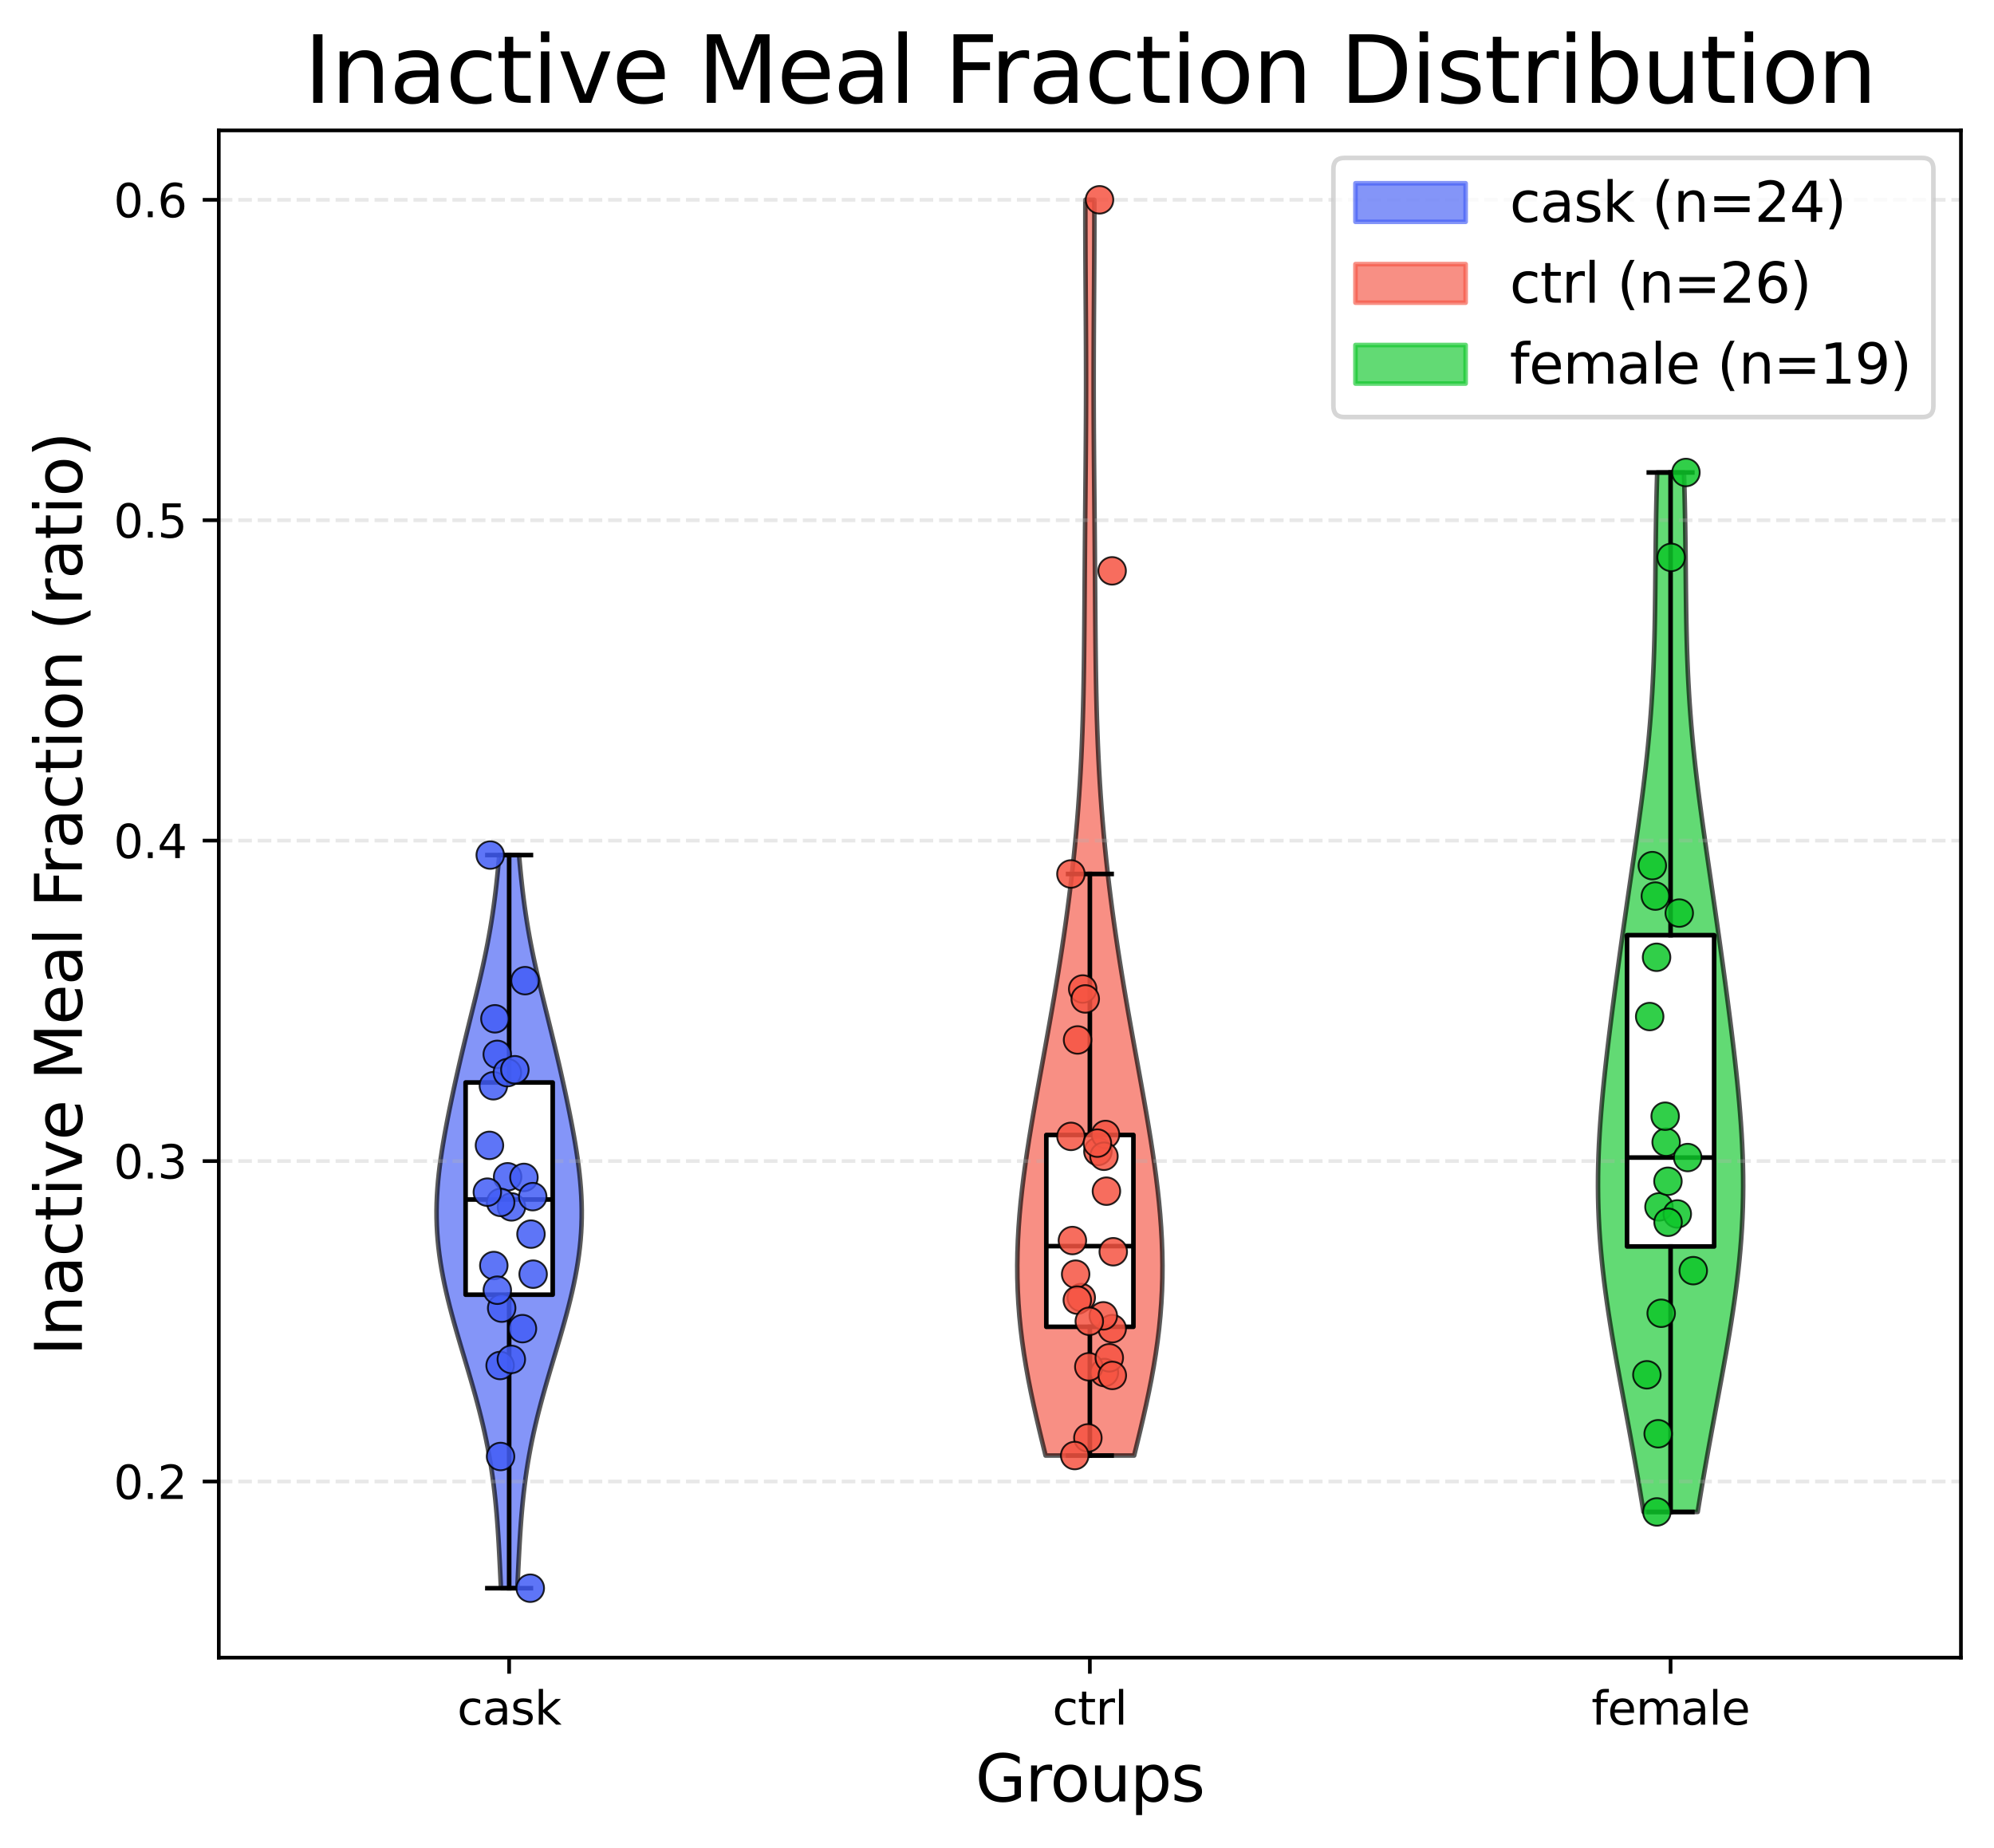 <?xml version="1.0" encoding="utf-8" standalone="no"?>
<!DOCTYPE svg PUBLIC "-//W3C//DTD SVG 1.1//EN"
  "http://www.w3.org/Graphics/SVG/1.1/DTD/svg11.dtd">
<svg xmlns:xlink="http://www.w3.org/1999/xlink" width="434.293pt" height="402.464pt" viewBox="0 0 434.293 402.464" xmlns="http://www.w3.org/2000/svg" version="1.1">
 <defs>
  <style type="text/css">*{stroke-linejoin: round; stroke-linecap: butt}</style>
 </defs>
 <g id="figure_1">
  <g id="patch_1">
   <path d="M 0 402.464 
L 434.293 402.464 
L 434.293 0 
L 0 0 
z
" style="fill: #ffffff"/>
  </g>
  <g id="axes_1">
   <g id="patch_2">
    <path d="M 47.653 361.037 
L 427.092 361.037 
L 427.092 28.397 
L 47.653 28.397 
z
" style="fill: #ffffff"/>
   </g>
   <g id="PolyCollection_1">
    <defs>
     <path id="mebbb07a57e" d="M 112.677 -56.547 
L 109.108 -56.547 
L 109.032 -58.16 
L 108.955 -59.773 
L 108.877 -61.386 
L 108.797 -62.999 
L 108.712 -64.612 
L 108.623 -66.225 
L 108.526 -67.838 
L 108.42 -69.451 
L 108.304 -71.064 
L 108.175 -72.677 
L 108.032 -74.29 
L 107.874 -75.903 
L 107.698 -77.516 
L 107.504 -79.128 
L 107.29 -80.741 
L 107.055 -82.354 
L 106.798 -83.967 
L 106.519 -85.58 
L 106.218 -87.193 
L 105.895 -88.806 
L 105.55 -90.419 
L 105.183 -92.032 
L 104.797 -93.645 
L 104.391 -95.258 
L 103.968 -96.871 
L 103.53 -98.484 
L 103.078 -100.096 
L 102.615 -101.709 
L 102.143 -103.322 
L 101.666 -104.935 
L 101.184 -106.548 
L 100.703 -108.161 
L 100.223 -109.774 
L 99.75 -111.387 
L 99.284 -113 
L 98.83 -114.613 
L 98.389 -116.226 
L 97.966 -117.839 
L 97.562 -119.452 
L 97.181 -121.064 
L 96.825 -122.677 
L 96.497 -124.29 
L 96.198 -125.903 
L 95.931 -127.516 
L 95.699 -129.129 
L 95.501 -130.742 
L 95.341 -132.355 
L 95.219 -133.968 
L 95.135 -135.581 
L 95.09 -137.194 
L 95.082 -138.807 
L 95.113 -140.42 
L 95.18 -142.032 
L 95.281 -143.645 
L 95.415 -145.258 
L 95.58 -146.871 
L 95.772 -148.484 
L 95.99 -150.097 
L 96.231 -151.71 
L 96.491 -153.323 
L 96.769 -154.936 
L 97.061 -156.549 
L 97.367 -158.162 
L 97.684 -159.775 
L 98.011 -161.388 
L 98.346 -163 
L 98.689 -164.613 
L 99.04 -166.226 
L 99.397 -167.839 
L 99.761 -169.452 
L 100.131 -171.065 
L 100.508 -172.678 
L 100.89 -174.291 
L 101.278 -175.904 
L 101.67 -177.517 
L 102.066 -179.13 
L 102.464 -180.743 
L 102.863 -182.356 
L 103.261 -183.969 
L 103.656 -185.581 
L 104.046 -187.194 
L 104.429 -188.807 
L 104.803 -190.42 
L 105.166 -192.033 
L 105.516 -193.646 
L 105.851 -195.259 
L 106.171 -196.872 
L 106.473 -198.485 
L 106.758 -200.098 
L 107.026 -201.711 
L 107.275 -203.324 
L 107.508 -204.937 
L 107.724 -206.549 
L 107.925 -208.162 
L 108.111 -209.775 
L 108.284 -211.388 
L 108.446 -213.001 
L 108.597 -214.614 
L 108.74 -216.227 
L 113.045 -216.227 
L 113.045 -216.227 
L 113.188 -214.614 
L 113.339 -213.001 
L 113.501 -211.388 
L 113.674 -209.775 
L 113.86 -208.162 
L 114.061 -206.549 
L 114.277 -204.937 
L 114.51 -203.324 
L 114.759 -201.711 
L 115.027 -200.098 
L 115.312 -198.485 
L 115.614 -196.872 
L 115.934 -195.259 
L 116.269 -193.646 
L 116.619 -192.033 
L 116.982 -190.42 
L 117.356 -188.807 
L 117.739 -187.194 
L 118.129 -185.581 
L 118.524 -183.969 
L 118.922 -182.356 
L 119.321 -180.743 
L 119.719 -179.13 
L 120.115 -177.517 
L 120.507 -175.904 
L 120.895 -174.291 
L 121.277 -172.678 
L 121.654 -171.065 
L 122.024 -169.452 
L 122.388 -167.839 
L 122.745 -166.226 
L 123.096 -164.613 
L 123.439 -163 
L 123.774 -161.388 
L 124.101 -159.775 
L 124.418 -158.162 
L 124.724 -156.549 
L 125.016 -154.936 
L 125.294 -153.323 
L 125.554 -151.71 
L 125.795 -150.097 
L 126.013 -148.484 
L 126.205 -146.871 
L 126.37 -145.258 
L 126.504 -143.645 
L 126.605 -142.032 
L 126.672 -140.42 
L 126.703 -138.807 
L 126.695 -137.194 
L 126.65 -135.581 
L 126.566 -133.968 
L 126.444 -132.355 
L 126.284 -130.742 
L 126.086 -129.129 
L 125.854 -127.516 
L 125.587 -125.903 
L 125.288 -124.29 
L 124.96 -122.677 
L 124.604 -121.064 
L 124.223 -119.452 
L 123.819 -117.839 
L 123.396 -116.226 
L 122.955 -114.613 
L 122.501 -113 
L 122.035 -111.387 
L 121.562 -109.774 
L 121.082 -108.161 
L 120.601 -106.548 
L 120.119 -104.935 
L 119.642 -103.322 
L 119.17 -101.709 
L 118.707 -100.096 
L 118.255 -98.484 
L 117.817 -96.871 
L 117.394 -95.258 
L 116.988 -93.645 
L 116.602 -92.032 
L 116.235 -90.419 
L 115.89 -88.806 
L 115.567 -87.193 
L 115.266 -85.58 
L 114.987 -83.967 
L 114.73 -82.354 
L 114.495 -80.741 
L 114.281 -79.128 
L 114.087 -77.516 
L 113.911 -75.903 
L 113.753 -74.29 
L 113.61 -72.677 
L 113.481 -71.064 
L 113.365 -69.451 
L 113.259 -67.838 
L 113.162 -66.225 
L 113.073 -64.612 
L 112.988 -62.999 
L 112.908 -61.386 
L 112.83 -59.773 
L 112.753 -58.16 
L 112.677 -56.547 
z
" style="stroke: #000000; stroke-opacity: 0.65"/>
    </defs>
    <g clip-path="url(#p6be0082d20)">
     <use xlink:href="#mebbb07a57e" x="0" y="402.464" style="fill: #425df5; fill-opacity: 0.65; stroke: #000000; stroke-opacity: 0.65"/>
    </g>
   </g>
   <g id="PolyCollection_2">
    <defs>
     <path id="m1673359555" d="M 247.018 -85.441 
L 227.727 -85.441 
L 227.048 -88.203 
L 226.382 -90.966 
L 225.735 -93.729 
L 225.114 -96.491 
L 224.527 -99.254 
L 223.98 -102.017 
L 223.479 -104.779 
L 223.028 -107.542 
L 222.633 -110.305 
L 222.297 -113.068 
L 222.023 -115.83 
L 221.812 -118.593 
L 221.665 -121.356 
L 221.582 -124.118 
L 221.562 -126.881 
L 221.604 -129.644 
L 221.704 -132.406 
L 221.859 -135.169 
L 222.066 -137.932 
L 222.321 -140.694 
L 222.621 -143.457 
L 222.959 -146.22 
L 223.332 -148.983 
L 223.736 -151.745 
L 224.165 -154.508 
L 224.616 -157.271 
L 225.084 -160.033 
L 225.566 -162.796 
L 226.058 -165.559 
L 226.556 -168.321 
L 227.057 -171.084 
L 227.558 -173.847 
L 228.057 -176.61 
L 228.551 -179.372 
L 229.039 -182.135 
L 229.517 -184.898 
L 229.985 -187.66 
L 230.44 -190.423 
L 230.882 -193.186 
L 231.309 -195.948 
L 231.721 -198.711 
L 232.116 -201.474 
L 232.494 -204.237 
L 232.853 -206.999 
L 233.193 -209.762 
L 233.514 -212.525 
L 233.816 -215.287 
L 234.097 -218.05 
L 234.358 -220.813 
L 234.598 -223.575 
L 234.819 -226.338 
L 235.019 -229.101 
L 235.199 -231.863 
L 235.36 -234.626 
L 235.503 -237.389 
L 235.628 -240.152 
L 235.736 -242.914 
L 235.829 -245.677 
L 235.907 -248.44 
L 235.973 -251.202 
L 236.027 -253.965 
L 236.072 -256.728 
L 236.109 -259.49 
L 236.139 -262.253 
L 236.165 -265.016 
L 236.187 -267.779 
L 236.207 -270.541 
L 236.226 -273.304 
L 236.245 -276.067 
L 236.265 -278.829 
L 236.286 -281.592 
L 236.308 -284.355 
L 236.331 -287.117 
L 236.356 -289.88 
L 236.382 -292.643 
L 236.408 -295.405 
L 236.433 -298.168 
L 236.458 -300.931 
L 236.481 -303.694 
L 236.501 -306.456 
L 236.518 -309.219 
L 236.532 -311.982 
L 236.541 -314.744 
L 236.546 -317.507 
L 236.546 -320.27 
L 236.542 -323.032 
L 236.534 -325.795 
L 236.523 -328.558 
L 236.508 -331.321 
L 236.491 -334.083 
L 236.472 -336.846 
L 236.454 -339.609 
L 236.436 -342.371 
L 236.419 -345.134 
L 236.406 -347.897 
L 236.396 -350.659 
L 236.39 -353.422 
L 236.389 -356.185 
L 236.394 -358.947 
L 238.351 -358.947 
L 238.351 -358.947 
L 238.356 -356.185 
L 238.355 -353.422 
L 238.349 -350.659 
L 238.339 -347.897 
L 238.326 -345.134 
L 238.309 -342.371 
L 238.291 -339.609 
L 238.273 -336.846 
L 238.254 -334.083 
L 238.237 -331.321 
L 238.222 -328.558 
L 238.211 -325.795 
L 238.203 -323.032 
L 238.199 -320.27 
L 238.199 -317.507 
L 238.204 -314.744 
L 238.213 -311.982 
L 238.227 -309.219 
L 238.244 -306.456 
L 238.264 -303.694 
L 238.287 -300.931 
L 238.312 -298.168 
L 238.337 -295.405 
L 238.363 -292.643 
L 238.389 -289.88 
L 238.414 -287.117 
L 238.437 -284.355 
L 238.459 -281.592 
L 238.48 -278.829 
L 238.5 -276.067 
L 238.519 -273.304 
L 238.538 -270.541 
L 238.558 -267.779 
L 238.58 -265.016 
L 238.606 -262.253 
L 238.636 -259.49 
L 238.673 -256.728 
L 238.718 -253.965 
L 238.772 -251.202 
L 238.838 -248.44 
L 238.916 -245.677 
L 239.009 -242.914 
L 239.117 -240.152 
L 239.242 -237.389 
L 239.385 -234.626 
L 239.546 -231.863 
L 239.726 -229.101 
L 239.926 -226.338 
L 240.147 -223.575 
L 240.387 -220.813 
L 240.648 -218.05 
L 240.929 -215.287 
L 241.231 -212.525 
L 241.552 -209.762 
L 241.892 -206.999 
L 242.251 -204.237 
L 242.629 -201.474 
L 243.024 -198.711 
L 243.436 -195.948 
L 243.863 -193.186 
L 244.305 -190.423 
L 244.76 -187.66 
L 245.228 -184.898 
L 245.706 -182.135 
L 246.194 -179.372 
L 246.688 -176.61 
L 247.187 -173.847 
L 247.688 -171.084 
L 248.189 -168.321 
L 248.687 -165.559 
L 249.179 -162.796 
L 249.661 -160.033 
L 250.129 -157.271 
L 250.58 -154.508 
L 251.009 -151.745 
L 251.413 -148.983 
L 251.786 -146.22 
L 252.124 -143.457 
L 252.424 -140.694 
L 252.679 -137.932 
L 252.886 -135.169 
L 253.041 -132.406 
L 253.141 -129.644 
L 253.183 -126.881 
L 253.163 -124.118 
L 253.08 -121.356 
L 252.933 -118.593 
L 252.722 -115.83 
L 252.448 -113.068 
L 252.112 -110.305 
L 251.717 -107.542 
L 251.266 -104.779 
L 250.765 -102.017 
L 250.218 -99.254 
L 249.631 -96.491 
L 249.01 -93.729 
L 248.363 -90.966 
L 247.697 -88.203 
L 247.018 -85.441 
z
" style="stroke: #000000; stroke-opacity: 0.65"/>
    </defs>
    <g clip-path="url(#p6be0082d20)">
     <use xlink:href="#m1673359555" x="0" y="402.464" style="fill: #f55442; fill-opacity: 0.65; stroke: #000000; stroke-opacity: 0.65"/>
    </g>
   </g>
   <g id="PolyCollection_3">
    <defs>
     <path id="md4aa4b1b64" d="M 369.756 -73.158 
L 357.949 -73.158 
L 357.579 -75.444 
L 357.199 -77.731 
L 356.811 -80.018 
L 356.414 -82.305 
L 356.01 -84.592 
L 355.6 -86.879 
L 355.184 -89.166 
L 354.764 -91.452 
L 354.341 -93.739 
L 353.917 -96.026 
L 353.492 -98.313 
L 353.069 -100.6 
L 352.649 -102.887 
L 352.234 -105.173 
L 351.827 -107.46 
L 351.429 -109.747 
L 351.043 -112.034 
L 350.671 -114.321 
L 350.316 -116.608 
L 349.979 -118.895 
L 349.663 -121.181 
L 349.371 -123.468 
L 349.104 -125.755 
L 348.863 -128.042 
L 348.652 -130.329 
L 348.471 -132.616 
L 348.321 -134.903 
L 348.203 -137.189 
L 348.117 -139.476 
L 348.064 -141.763 
L 348.043 -144.05 
L 348.053 -146.337 
L 348.094 -148.624 
L 348.165 -150.911 
L 348.263 -153.197 
L 348.388 -155.484 
L 348.537 -157.771 
L 348.709 -160.058 
L 348.9 -162.345 
L 349.11 -164.632 
L 349.337 -166.919 
L 349.577 -169.205 
L 349.83 -171.492 
L 350.094 -173.779 
L 350.366 -176.066 
L 350.647 -178.353 
L 350.934 -180.64 
L 351.227 -182.927 
L 351.526 -185.213 
L 351.828 -187.5 
L 352.135 -189.787 
L 352.446 -192.074 
L 352.761 -194.361 
L 353.079 -196.648 
L 353.4 -198.935 
L 353.725 -201.221 
L 354.053 -203.508 
L 354.382 -205.795 
L 354.714 -208.082 
L 355.047 -210.369 
L 355.381 -212.656 
L 355.714 -214.943 
L 356.045 -217.229 
L 356.373 -219.516 
L 356.697 -221.803 
L 357.015 -224.09 
L 357.325 -226.377 
L 357.627 -228.664 
L 357.917 -230.951 
L 358.195 -233.237 
L 358.46 -235.524 
L 358.71 -237.811 
L 358.944 -240.098 
L 359.16 -242.385 
L 359.36 -244.672 
L 359.541 -246.959 
L 359.704 -249.245 
L 359.849 -251.532 
L 359.977 -253.819 
L 360.088 -256.106 
L 360.182 -258.393 
L 360.263 -260.68 
L 360.329 -262.967 
L 360.384 -265.253 
L 360.429 -267.54 
L 360.465 -269.827 
L 360.495 -272.114 
L 360.521 -274.401 
L 360.543 -276.688 
L 360.565 -278.975 
L 360.587 -281.261 
L 360.611 -283.548 
L 360.639 -285.835 
L 360.672 -288.122 
L 360.711 -290.409 
L 360.756 -292.696 
L 360.809 -294.983 
L 360.87 -297.269 
L 360.938 -299.556 
L 366.767 -299.556 
L 366.767 -299.556 
L 366.835 -297.269 
L 366.896 -294.983 
L 366.949 -292.696 
L 366.994 -290.409 
L 367.033 -288.122 
L 367.066 -285.835 
L 367.094 -283.548 
L 367.118 -281.261 
L 367.14 -278.975 
L 367.162 -276.688 
L 367.184 -274.401 
L 367.21 -272.114 
L 367.24 -269.827 
L 367.276 -267.54 
L 367.321 -265.253 
L 367.376 -262.967 
L 367.442 -260.68 
L 367.523 -258.393 
L 367.617 -256.106 
L 367.728 -253.819 
L 367.856 -251.532 
L 368.001 -249.245 
L 368.164 -246.959 
L 368.345 -244.672 
L 368.545 -242.385 
L 368.761 -240.098 
L 368.995 -237.811 
L 369.245 -235.524 
L 369.51 -233.237 
L 369.788 -230.951 
L 370.078 -228.664 
L 370.38 -226.377 
L 370.69 -224.09 
L 371.008 -221.803 
L 371.332 -219.516 
L 371.66 -217.229 
L 371.991 -214.943 
L 372.324 -212.656 
L 372.658 -210.369 
L 372.991 -208.082 
L 373.323 -205.795 
L 373.652 -203.508 
L 373.98 -201.221 
L 374.305 -198.935 
L 374.626 -196.648 
L 374.944 -194.361 
L 375.259 -192.074 
L 375.57 -189.787 
L 375.877 -187.5 
L 376.179 -185.213 
L 376.478 -182.927 
L 376.771 -180.64 
L 377.058 -178.353 
L 377.339 -176.066 
L 377.611 -173.779 
L 377.875 -171.492 
L 378.128 -169.205 
L 378.368 -166.919 
L 378.595 -164.632 
L 378.805 -162.345 
L 378.996 -160.058 
L 379.168 -157.771 
L 379.317 -155.484 
L 379.442 -153.197 
L 379.54 -150.911 
L 379.611 -148.624 
L 379.652 -146.337 
L 379.663 -144.05 
L 379.641 -141.763 
L 379.588 -139.476 
L 379.502 -137.189 
L 379.384 -134.903 
L 379.234 -132.616 
L 379.053 -130.329 
L 378.842 -128.042 
L 378.601 -125.755 
L 378.334 -123.468 
L 378.042 -121.181 
L 377.726 -118.895 
L 377.389 -116.608 
L 377.034 -114.321 
L 376.662 -112.034 
L 376.276 -109.747 
L 375.878 -107.46 
L 375.471 -105.173 
L 375.056 -102.887 
L 374.636 -100.6 
L 374.213 -98.313 
L 373.788 -96.026 
L 373.364 -93.739 
L 372.941 -91.452 
L 372.521 -89.166 
L 372.105 -86.879 
L 371.695 -84.592 
L 371.291 -82.305 
L 370.894 -80.018 
L 370.506 -77.731 
L 370.126 -75.444 
L 369.756 -73.158 
z
" style="stroke: #000000; stroke-opacity: 0.65"/>
    </defs>
    <g clip-path="url(#p6be0082d20)">
     <use xlink:href="#md4aa4b1b64" x="0" y="402.464" style="fill: #0ec72a; fill-opacity: 0.65; stroke: #000000; stroke-opacity: 0.65"/>
    </g>
   </g>
   <g id="matplotlib.axis_1">
    <g id="xtick_1">
     <g id="line2d_1">
      <defs>
       <path id="m7489dbd6a9" d="M 0 0 
L 0 3.5 
" style="stroke: #000000; stroke-width: 0.8"/>
      </defs>
      <g>
       <use xlink:href="#m7489dbd6a9" x="110.892" y="361.037" style="stroke: #000000; stroke-width: 0.8"/>
      </g>
     </g>
     <g id="text_1">
      <!-- cask -->
      <g transform="translate(99.579 375.635) scale(0.1 -0.1)">
       <defs>
        <path id="DejaVuSans-63" d="M 3122 3366 
L 3122 2828 
Q 2878 2963 2633 3030 
Q 2388 3097 2138 3097 
Q 1578 3097 1268 2742 
Q 959 2388 959 1747 
Q 959 1106 1268 751 
Q 1578 397 2138 397 
Q 2388 397 2633 464 
Q 2878 531 3122 666 
L 3122 134 
Q 2881 22 2623 -34 
Q 2366 -91 2075 -91 
Q 1284 -91 818 406 
Q 353 903 353 1747 
Q 353 2603 823 3093 
Q 1294 3584 2113 3584 
Q 2378 3584 2631 3529 
Q 2884 3475 3122 3366 
z
" transform="scale(0.016)"/>
        <path id="DejaVuSans-61" d="M 2194 1759 
Q 1497 1759 1228 1600 
Q 959 1441 959 1056 
Q 959 750 1161 570 
Q 1363 391 1709 391 
Q 2188 391 2477 730 
Q 2766 1069 2766 1631 
L 2766 1759 
L 2194 1759 
z
M 3341 1997 
L 3341 0 
L 2766 0 
L 2766 531 
Q 2569 213 2275 61 
Q 1981 -91 1556 -91 
Q 1019 -91 701 211 
Q 384 513 384 1019 
Q 384 1609 779 1909 
Q 1175 2209 1959 2209 
L 2766 2209 
L 2766 2266 
Q 2766 2663 2505 2880 
Q 2244 3097 1772 3097 
Q 1472 3097 1187 3025 
Q 903 2953 641 2809 
L 641 3341 
Q 956 3463 1253 3523 
Q 1550 3584 1831 3584 
Q 2591 3584 2966 3190 
Q 3341 2797 3341 1997 
z
" transform="scale(0.016)"/>
        <path id="DejaVuSans-73" d="M 2834 3397 
L 2834 2853 
Q 2591 2978 2328 3040 
Q 2066 3103 1784 3103 
Q 1356 3103 1142 2972 
Q 928 2841 928 2578 
Q 928 2378 1081 2264 
Q 1234 2150 1697 2047 
L 1894 2003 
Q 2506 1872 2764 1633 
Q 3022 1394 3022 966 
Q 3022 478 2636 193 
Q 2250 -91 1575 -91 
Q 1294 -91 989 -36 
Q 684 19 347 128 
L 347 722 
Q 666 556 975 473 
Q 1284 391 1588 391 
Q 1994 391 2212 530 
Q 2431 669 2431 922 
Q 2431 1156 2273 1281 
Q 2116 1406 1581 1522 
L 1381 1569 
Q 847 1681 609 1914 
Q 372 2147 372 2553 
Q 372 3047 722 3315 
Q 1072 3584 1716 3584 
Q 2034 3584 2315 3537 
Q 2597 3491 2834 3397 
z
" transform="scale(0.016)"/>
        <path id="DejaVuSans-6b" d="M 581 4863 
L 1159 4863 
L 1159 1991 
L 2875 3500 
L 3609 3500 
L 1753 1863 
L 3688 0 
L 2938 0 
L 1159 1709 
L 1159 0 
L 581 0 
L 581 4863 
z
" transform="scale(0.016)"/>
       </defs>
       <use xlink:href="#DejaVuSans-63"/>
       <use xlink:href="#DejaVuSans-61" x="54.98"/>
       <use xlink:href="#DejaVuSans-73" x="116.26"/>
       <use xlink:href="#DejaVuSans-6b" x="168.359"/>
      </g>
     </g>
    </g>
    <g id="xtick_2">
     <g id="line2d_2">
      <g>
       <use xlink:href="#m7489dbd6a9" x="237.373" y="361.037" style="stroke: #000000; stroke-width: 0.8"/>
      </g>
     </g>
     <g id="text_2">
      <!-- ctrl -->
      <g transform="translate(229.219 375.635) scale(0.1 -0.1)">
       <defs>
        <path id="DejaVuSans-74" d="M 1172 4494 
L 1172 3500 
L 2356 3500 
L 2356 3053 
L 1172 3053 
L 1172 1153 
Q 1172 725 1289 603 
Q 1406 481 1766 481 
L 2356 481 
L 2356 0 
L 1766 0 
Q 1100 0 847 248 
Q 594 497 594 1153 
L 594 3053 
L 172 3053 
L 172 3500 
L 594 3500 
L 594 4494 
L 1172 4494 
z
" transform="scale(0.016)"/>
        <path id="DejaVuSans-72" d="M 2631 2963 
Q 2534 3019 2420 3045 
Q 2306 3072 2169 3072 
Q 1681 3072 1420 2755 
Q 1159 2438 1159 1844 
L 1159 0 
L 581 0 
L 581 3500 
L 1159 3500 
L 1159 2956 
Q 1341 3275 1631 3429 
Q 1922 3584 2338 3584 
Q 2397 3584 2469 3576 
Q 2541 3569 2628 3553 
L 2631 2963 
z
" transform="scale(0.016)"/>
        <path id="DejaVuSans-6c" d="M 603 4863 
L 1178 4863 
L 1178 0 
L 603 0 
L 603 4863 
z
" transform="scale(0.016)"/>
       </defs>
       <use xlink:href="#DejaVuSans-63"/>
       <use xlink:href="#DejaVuSans-74" x="54.98"/>
       <use xlink:href="#DejaVuSans-72" x="94.189"/>
       <use xlink:href="#DejaVuSans-6c" x="135.303"/>
      </g>
     </g>
    </g>
    <g id="xtick_3">
     <g id="line2d_3">
      <g>
       <use xlink:href="#m7489dbd6a9" x="363.853" y="361.037" style="stroke: #000000; stroke-width: 0.8"/>
      </g>
     </g>
     <g id="text_3">
      <!-- female -->
      <g transform="translate(346.616 375.635) scale(0.1 -0.1)">
       <defs>
        <path id="DejaVuSans-66" d="M 2375 4863 
L 2375 4384 
L 1825 4384 
Q 1516 4384 1395 4259 
Q 1275 4134 1275 3809 
L 1275 3500 
L 2222 3500 
L 2222 3053 
L 1275 3053 
L 1275 0 
L 697 0 
L 697 3053 
L 147 3053 
L 147 3500 
L 697 3500 
L 697 3744 
Q 697 4328 969 4595 
Q 1241 4863 1831 4863 
L 2375 4863 
z
" transform="scale(0.016)"/>
        <path id="DejaVuSans-65" d="M 3597 1894 
L 3597 1613 
L 953 1613 
Q 991 1019 1311 708 
Q 1631 397 2203 397 
Q 2534 397 2845 478 
Q 3156 559 3463 722 
L 3463 178 
Q 3153 47 2828 -22 
Q 2503 -91 2169 -91 
Q 1331 -91 842 396 
Q 353 884 353 1716 
Q 353 2575 817 3079 
Q 1281 3584 2069 3584 
Q 2775 3584 3186 3129 
Q 3597 2675 3597 1894 
z
M 3022 2063 
Q 3016 2534 2758 2815 
Q 2500 3097 2075 3097 
Q 1594 3097 1305 2825 
Q 1016 2553 972 2059 
L 3022 2063 
z
" transform="scale(0.016)"/>
        <path id="DejaVuSans-6d" d="M 3328 2828 
Q 3544 3216 3844 3400 
Q 4144 3584 4550 3584 
Q 5097 3584 5394 3201 
Q 5691 2819 5691 2113 
L 5691 0 
L 5113 0 
L 5113 2094 
Q 5113 2597 4934 2840 
Q 4756 3084 4391 3084 
Q 3944 3084 3684 2787 
Q 3425 2491 3425 1978 
L 3425 0 
L 2847 0 
L 2847 2094 
Q 2847 2600 2669 2842 
Q 2491 3084 2119 3084 
Q 1678 3084 1418 2786 
Q 1159 2488 1159 1978 
L 1159 0 
L 581 0 
L 581 3500 
L 1159 3500 
L 1159 2956 
Q 1356 3278 1631 3431 
Q 1906 3584 2284 3584 
Q 2666 3584 2933 3390 
Q 3200 3197 3328 2828 
z
" transform="scale(0.016)"/>
       </defs>
       <use xlink:href="#DejaVuSans-66"/>
       <use xlink:href="#DejaVuSans-65" x="35.205"/>
       <use xlink:href="#DejaVuSans-6d" x="96.729"/>
       <use xlink:href="#DejaVuSans-61" x="194.141"/>
       <use xlink:href="#DejaVuSans-6c" x="255.42"/>
       <use xlink:href="#DejaVuSans-65" x="283.203"/>
      </g>
     </g>
    </g>
    <g id="text_4">
     <!-- Groups -->
     <g transform="translate(212.419 392.353) scale(0.14 -0.14)">
      <defs>
       <path id="DejaVuSans-47" d="M 3809 666 
L 3809 1919 
L 2778 1919 
L 2778 2438 
L 4434 2438 
L 4434 434 
Q 4069 175 3628 42 
Q 3188 -91 2688 -91 
Q 1594 -91 976 548 
Q 359 1188 359 2328 
Q 359 3472 976 4111 
Q 1594 4750 2688 4750 
Q 3144 4750 3555 4637 
Q 3966 4525 4313 4306 
L 4313 3634 
Q 3963 3931 3569 4081 
Q 3175 4231 2741 4231 
Q 1884 4231 1454 3753 
Q 1025 3275 1025 2328 
Q 1025 1384 1454 906 
Q 1884 428 2741 428 
Q 3075 428 3337 486 
Q 3600 544 3809 666 
z
" transform="scale(0.016)"/>
       <path id="DejaVuSans-6f" d="M 1959 3097 
Q 1497 3097 1228 2736 
Q 959 2375 959 1747 
Q 959 1119 1226 758 
Q 1494 397 1959 397 
Q 2419 397 2687 759 
Q 2956 1122 2956 1747 
Q 2956 2369 2687 2733 
Q 2419 3097 1959 3097 
z
M 1959 3584 
Q 2709 3584 3137 3096 
Q 3566 2609 3566 1747 
Q 3566 888 3137 398 
Q 2709 -91 1959 -91 
Q 1206 -91 779 398 
Q 353 888 353 1747 
Q 353 2609 779 3096 
Q 1206 3584 1959 3584 
z
" transform="scale(0.016)"/>
       <path id="DejaVuSans-75" d="M 544 1381 
L 544 3500 
L 1119 3500 
L 1119 1403 
Q 1119 906 1312 657 
Q 1506 409 1894 409 
Q 2359 409 2629 706 
Q 2900 1003 2900 1516 
L 2900 3500 
L 3475 3500 
L 3475 0 
L 2900 0 
L 2900 538 
Q 2691 219 2414 64 
Q 2138 -91 1772 -91 
Q 1169 -91 856 284 
Q 544 659 544 1381 
z
M 1991 3584 
L 1991 3584 
z
" transform="scale(0.016)"/>
       <path id="DejaVuSans-70" d="M 1159 525 
L 1159 -1331 
L 581 -1331 
L 581 3500 
L 1159 3500 
L 1159 2969 
Q 1341 3281 1617 3432 
Q 1894 3584 2278 3584 
Q 2916 3584 3314 3078 
Q 3713 2572 3713 1747 
Q 3713 922 3314 415 
Q 2916 -91 2278 -91 
Q 1894 -91 1617 61 
Q 1341 213 1159 525 
z
M 3116 1747 
Q 3116 2381 2855 2742 
Q 2594 3103 2138 3103 
Q 1681 3103 1420 2742 
Q 1159 2381 1159 1747 
Q 1159 1113 1420 752 
Q 1681 391 2138 391 
Q 2594 391 2855 752 
Q 3116 1113 3116 1747 
z
" transform="scale(0.016)"/>
      </defs>
      <use xlink:href="#DejaVuSans-47"/>
      <use xlink:href="#DejaVuSans-72" x="77.49"/>
      <use xlink:href="#DejaVuSans-6f" x="116.354"/>
      <use xlink:href="#DejaVuSans-75" x="177.535"/>
      <use xlink:href="#DejaVuSans-70" x="240.914"/>
      <use xlink:href="#DejaVuSans-73" x="304.391"/>
     </g>
    </g>
   </g>
   <g id="matplotlib.axis_2">
    <g id="ytick_1">
     <g id="line2d_4">
      <path d="M 47.653 322.677 
L 427.092 322.677 
" clip-path="url(#p6be0082d20)" style="fill: none; stroke-dasharray: 2.96,1.28; stroke-dashoffset: 0; stroke: #b0b0b0; stroke-opacity: 0.3; stroke-width: 0.8"/>
     </g>
     <g id="line2d_5">
      <defs>
       <path id="m4ae5bb95e4" d="M 0 0 
L -3.5 0 
" style="stroke: #000000; stroke-width: 0.8"/>
      </defs>
      <g>
       <use xlink:href="#m4ae5bb95e4" x="47.653" y="322.677" style="stroke: #000000; stroke-width: 0.8"/>
      </g>
     </g>
     <g id="text_5">
      <!-- 0.2 -->
      <g transform="translate(24.749 326.476) scale(0.1 -0.1)">
       <defs>
        <path id="DejaVuSans-30" d="M 2034 4250 
Q 1547 4250 1301 3770 
Q 1056 3291 1056 2328 
Q 1056 1369 1301 889 
Q 1547 409 2034 409 
Q 2525 409 2770 889 
Q 3016 1369 3016 2328 
Q 3016 3291 2770 3770 
Q 2525 4250 2034 4250 
z
M 2034 4750 
Q 2819 4750 3233 4129 
Q 3647 3509 3647 2328 
Q 3647 1150 3233 529 
Q 2819 -91 2034 -91 
Q 1250 -91 836 529 
Q 422 1150 422 2328 
Q 422 3509 836 4129 
Q 1250 4750 2034 4750 
z
" transform="scale(0.016)"/>
        <path id="DejaVuSans-2e" d="M 684 794 
L 1344 794 
L 1344 0 
L 684 0 
L 684 794 
z
" transform="scale(0.016)"/>
        <path id="DejaVuSans-32" d="M 1228 531 
L 3431 531 
L 3431 0 
L 469 0 
L 469 531 
Q 828 903 1448 1529 
Q 2069 2156 2228 2338 
Q 2531 2678 2651 2914 
Q 2772 3150 2772 3378 
Q 2772 3750 2511 3984 
Q 2250 4219 1831 4219 
Q 1534 4219 1204 4116 
Q 875 4013 500 3803 
L 500 4441 
Q 881 4594 1212 4672 
Q 1544 4750 1819 4750 
Q 2544 4750 2975 4387 
Q 3406 4025 3406 3419 
Q 3406 3131 3298 2873 
Q 3191 2616 2906 2266 
Q 2828 2175 2409 1742 
Q 1991 1309 1228 531 
z
" transform="scale(0.016)"/>
       </defs>
       <use xlink:href="#DejaVuSans-30"/>
       <use xlink:href="#DejaVuSans-2e" x="63.623"/>
       <use xlink:href="#DejaVuSans-32" x="95.41"/>
      </g>
     </g>
    </g>
    <g id="ytick_2">
     <g id="line2d_6">
      <path d="M 47.653 252.887 
L 427.092 252.887 
" clip-path="url(#p6be0082d20)" style="fill: none; stroke-dasharray: 2.96,1.28; stroke-dashoffset: 0; stroke: #b0b0b0; stroke-opacity: 0.3; stroke-width: 0.8"/>
     </g>
     <g id="line2d_7">
      <g>
       <use xlink:href="#m4ae5bb95e4" x="47.653" y="252.887" style="stroke: #000000; stroke-width: 0.8"/>
      </g>
     </g>
     <g id="text_6">
      <!-- 0.3 -->
      <g transform="translate(24.749 256.686) scale(0.1 -0.1)">
       <defs>
        <path id="DejaVuSans-33" d="M 2597 2516 
Q 3050 2419 3304 2112 
Q 3559 1806 3559 1356 
Q 3559 666 3084 287 
Q 2609 -91 1734 -91 
Q 1441 -91 1130 -33 
Q 819 25 488 141 
L 488 750 
Q 750 597 1062 519 
Q 1375 441 1716 441 
Q 2309 441 2620 675 
Q 2931 909 2931 1356 
Q 2931 1769 2642 2001 
Q 2353 2234 1838 2234 
L 1294 2234 
L 1294 2753 
L 1863 2753 
Q 2328 2753 2575 2939 
Q 2822 3125 2822 3475 
Q 2822 3834 2567 4026 
Q 2313 4219 1838 4219 
Q 1578 4219 1281 4162 
Q 984 4106 628 3988 
L 628 4550 
Q 988 4650 1302 4700 
Q 1616 4750 1894 4750 
Q 2613 4750 3031 4423 
Q 3450 4097 3450 3541 
Q 3450 3153 3228 2886 
Q 3006 2619 2597 2516 
z
" transform="scale(0.016)"/>
       </defs>
       <use xlink:href="#DejaVuSans-30"/>
       <use xlink:href="#DejaVuSans-2e" x="63.623"/>
       <use xlink:href="#DejaVuSans-33" x="95.41"/>
      </g>
     </g>
    </g>
    <g id="ytick_3">
     <g id="line2d_8">
      <path d="M 47.653 183.097 
L 427.092 183.097 
" clip-path="url(#p6be0082d20)" style="fill: none; stroke-dasharray: 2.96,1.28; stroke-dashoffset: 0; stroke: #b0b0b0; stroke-opacity: 0.3; stroke-width: 0.8"/>
     </g>
     <g id="line2d_9">
      <g>
       <use xlink:href="#m4ae5bb95e4" x="47.653" y="183.097" style="stroke: #000000; stroke-width: 0.8"/>
      </g>
     </g>
     <g id="text_7">
      <!-- 0.4 -->
      <g transform="translate(24.749 186.896) scale(0.1 -0.1)">
       <defs>
        <path id="DejaVuSans-34" d="M 2419 4116 
L 825 1625 
L 2419 1625 
L 2419 4116 
z
M 2253 4666 
L 3047 4666 
L 3047 1625 
L 3713 1625 
L 3713 1100 
L 3047 1100 
L 3047 0 
L 2419 0 
L 2419 1100 
L 313 1100 
L 313 1709 
L 2253 4666 
z
" transform="scale(0.016)"/>
       </defs>
       <use xlink:href="#DejaVuSans-30"/>
       <use xlink:href="#DejaVuSans-2e" x="63.623"/>
       <use xlink:href="#DejaVuSans-34" x="95.41"/>
      </g>
     </g>
    </g>
    <g id="ytick_4">
     <g id="line2d_10">
      <path d="M 47.653 113.307 
L 427.092 113.307 
" clip-path="url(#p6be0082d20)" style="fill: none; stroke-dasharray: 2.96,1.28; stroke-dashoffset: 0; stroke: #b0b0b0; stroke-opacity: 0.3; stroke-width: 0.8"/>
     </g>
     <g id="line2d_11">
      <g>
       <use xlink:href="#m4ae5bb95e4" x="47.653" y="113.307" style="stroke: #000000; stroke-width: 0.8"/>
      </g>
     </g>
     <g id="text_8">
      <!-- 0.5 -->
      <g transform="translate(24.749 117.106) scale(0.1 -0.1)">
       <defs>
        <path id="DejaVuSans-35" d="M 691 4666 
L 3169 4666 
L 3169 4134 
L 1269 4134 
L 1269 2991 
Q 1406 3038 1543 3061 
Q 1681 3084 1819 3084 
Q 2600 3084 3056 2656 
Q 3513 2228 3513 1497 
Q 3513 744 3044 326 
Q 2575 -91 1722 -91 
Q 1428 -91 1123 -41 
Q 819 9 494 109 
L 494 744 
Q 775 591 1075 516 
Q 1375 441 1709 441 
Q 2250 441 2565 725 
Q 2881 1009 2881 1497 
Q 2881 1984 2565 2268 
Q 2250 2553 1709 2553 
Q 1456 2553 1204 2497 
Q 953 2441 691 2322 
L 691 4666 
z
" transform="scale(0.016)"/>
       </defs>
       <use xlink:href="#DejaVuSans-30"/>
       <use xlink:href="#DejaVuSans-2e" x="63.623"/>
       <use xlink:href="#DejaVuSans-35" x="95.41"/>
      </g>
     </g>
    </g>
    <g id="ytick_5">
     <g id="line2d_12">
      <path d="M 47.653 43.517 
L 427.092 43.517 
" clip-path="url(#p6be0082d20)" style="fill: none; stroke-dasharray: 2.96,1.28; stroke-dashoffset: 0; stroke: #b0b0b0; stroke-opacity: 0.3; stroke-width: 0.8"/>
     </g>
     <g id="line2d_13">
      <g>
       <use xlink:href="#m4ae5bb95e4" x="47.653" y="43.517" style="stroke: #000000; stroke-width: 0.8"/>
      </g>
     </g>
     <g id="text_9">
      <!-- 0.6 -->
      <g transform="translate(24.749 47.316) scale(0.1 -0.1)">
       <defs>
        <path id="DejaVuSans-36" d="M 2113 2584 
Q 1688 2584 1439 2293 
Q 1191 2003 1191 1497 
Q 1191 994 1439 701 
Q 1688 409 2113 409 
Q 2538 409 2786 701 
Q 3034 994 3034 1497 
Q 3034 2003 2786 2293 
Q 2538 2584 2113 2584 
z
M 3366 4563 
L 3366 3988 
Q 3128 4100 2886 4159 
Q 2644 4219 2406 4219 
Q 1781 4219 1451 3797 
Q 1122 3375 1075 2522 
Q 1259 2794 1537 2939 
Q 1816 3084 2150 3084 
Q 2853 3084 3261 2657 
Q 3669 2231 3669 1497 
Q 3669 778 3244 343 
Q 2819 -91 2113 -91 
Q 1303 -91 875 529 
Q 447 1150 447 2328 
Q 447 3434 972 4092 
Q 1497 4750 2381 4750 
Q 2619 4750 2861 4703 
Q 3103 4656 3366 4563 
z
" transform="scale(0.016)"/>
       </defs>
       <use xlink:href="#DejaVuSans-30"/>
       <use xlink:href="#DejaVuSans-2e" x="63.623"/>
       <use xlink:href="#DejaVuSans-36" x="95.41"/>
      </g>
     </g>
    </g>
    <g id="text_10">
     <!-- Inactive Meal Fraction (ratio) -->
     <g transform="translate(17.838 295.296) rotate(-90) scale(0.14 -0.14)">
      <defs>
       <path id="DejaVuSans-49" d="M 628 4666 
L 1259 4666 
L 1259 0 
L 628 0 
L 628 4666 
z
" transform="scale(0.016)"/>
       <path id="DejaVuSans-6e" d="M 3513 2113 
L 3513 0 
L 2938 0 
L 2938 2094 
Q 2938 2591 2744 2837 
Q 2550 3084 2163 3084 
Q 1697 3084 1428 2787 
Q 1159 2491 1159 1978 
L 1159 0 
L 581 0 
L 581 3500 
L 1159 3500 
L 1159 2956 
Q 1366 3272 1645 3428 
Q 1925 3584 2291 3584 
Q 2894 3584 3203 3211 
Q 3513 2838 3513 2113 
z
" transform="scale(0.016)"/>
       <path id="DejaVuSans-69" d="M 603 3500 
L 1178 3500 
L 1178 0 
L 603 0 
L 603 3500 
z
M 603 4863 
L 1178 4863 
L 1178 4134 
L 603 4134 
L 603 4863 
z
" transform="scale(0.016)"/>
       <path id="DejaVuSans-76" d="M 191 3500 
L 800 3500 
L 1894 563 
L 2988 3500 
L 3597 3500 
L 2284 0 
L 1503 0 
L 191 3500 
z
" transform="scale(0.016)"/>
       <path id="DejaVuSans-20" transform="scale(0.016)"/>
       <path id="DejaVuSans-4d" d="M 628 4666 
L 1569 4666 
L 2759 1491 
L 3956 4666 
L 4897 4666 
L 4897 0 
L 4281 0 
L 4281 4097 
L 3078 897 
L 2444 897 
L 1241 4097 
L 1241 0 
L 628 0 
L 628 4666 
z
" transform="scale(0.016)"/>
       <path id="DejaVuSans-46" d="M 628 4666 
L 3309 4666 
L 3309 4134 
L 1259 4134 
L 1259 2759 
L 3109 2759 
L 3109 2228 
L 1259 2228 
L 1259 0 
L 628 0 
L 628 4666 
z
" transform="scale(0.016)"/>
       <path id="DejaVuSans-28" d="M 1984 4856 
Q 1566 4138 1362 3434 
Q 1159 2731 1159 2009 
Q 1159 1288 1364 580 
Q 1569 -128 1984 -844 
L 1484 -844 
Q 1016 -109 783 600 
Q 550 1309 550 2009 
Q 550 2706 781 3412 
Q 1013 4119 1484 4856 
L 1984 4856 
z
" transform="scale(0.016)"/>
       <path id="DejaVuSans-29" d="M 513 4856 
L 1013 4856 
Q 1481 4119 1714 3412 
Q 1947 2706 1947 2009 
Q 1947 1309 1714 600 
Q 1481 -109 1013 -844 
L 513 -844 
Q 928 -128 1133 580 
Q 1338 1288 1338 2009 
Q 1338 2731 1133 3434 
Q 928 4138 513 4856 
z
" transform="scale(0.016)"/>
      </defs>
      <use xlink:href="#DejaVuSans-49"/>
      <use xlink:href="#DejaVuSans-6e" x="29.492"/>
      <use xlink:href="#DejaVuSans-61" x="92.871"/>
      <use xlink:href="#DejaVuSans-63" x="154.15"/>
      <use xlink:href="#DejaVuSans-74" x="209.131"/>
      <use xlink:href="#DejaVuSans-69" x="248.34"/>
      <use xlink:href="#DejaVuSans-76" x="276.123"/>
      <use xlink:href="#DejaVuSans-65" x="335.303"/>
      <use xlink:href="#DejaVuSans-20" x="396.826"/>
      <use xlink:href="#DejaVuSans-4d" x="428.613"/>
      <use xlink:href="#DejaVuSans-65" x="514.893"/>
      <use xlink:href="#DejaVuSans-61" x="576.416"/>
      <use xlink:href="#DejaVuSans-6c" x="637.695"/>
      <use xlink:href="#DejaVuSans-20" x="665.479"/>
      <use xlink:href="#DejaVuSans-46" x="697.266"/>
      <use xlink:href="#DejaVuSans-72" x="747.535"/>
      <use xlink:href="#DejaVuSans-61" x="788.648"/>
      <use xlink:href="#DejaVuSans-63" x="849.928"/>
      <use xlink:href="#DejaVuSans-74" x="904.908"/>
      <use xlink:href="#DejaVuSans-69" x="944.117"/>
      <use xlink:href="#DejaVuSans-6f" x="971.9"/>
      <use xlink:href="#DejaVuSans-6e" x="1033.082"/>
      <use xlink:href="#DejaVuSans-20" x="1096.461"/>
      <use xlink:href="#DejaVuSans-28" x="1128.248"/>
      <use xlink:href="#DejaVuSans-72" x="1167.262"/>
      <use xlink:href="#DejaVuSans-61" x="1208.375"/>
      <use xlink:href="#DejaVuSans-74" x="1269.654"/>
      <use xlink:href="#DejaVuSans-69" x="1308.863"/>
      <use xlink:href="#DejaVuSans-6f" x="1336.646"/>
      <use xlink:href="#DejaVuSans-29" x="1397.828"/>
     </g>
    </g>
   </g>
   <g id="patch_3">
    <path d="M 101.406 281.989 
L 120.379 281.989 
L 120.379 235.771 
L 101.406 235.771 
L 101.406 281.989 
z
" clip-path="url(#p6be0082d20)" style="fill: #ffffff; stroke: #000000; stroke-linejoin: miter"/>
   </g>
   <g id="line2d_14">
    <path d="M 110.892 281.989 
L 110.892 345.917 
" clip-path="url(#p6be0082d20)" style="fill: none; stroke: #000000; stroke-linecap: square"/>
   </g>
   <g id="line2d_15">
    <path d="M 110.892 235.771 
L 110.892 186.237 
" clip-path="url(#p6be0082d20)" style="fill: none; stroke: #000000; stroke-linecap: square"/>
   </g>
   <g id="line2d_16">
    <path d="M 106.15 345.917 
L 115.635 345.917 
" clip-path="url(#p6be0082d20)" style="fill: none; stroke: #000000; stroke-linecap: square"/>
   </g>
   <g id="line2d_17">
    <path d="M 106.15 186.237 
L 115.635 186.237 
" clip-path="url(#p6be0082d20)" style="fill: none; stroke: #000000; stroke-linecap: square"/>
   </g>
   <g id="patch_4">
    <path d="M 227.887 288.986 
L 246.858 288.986 
L 246.858 247.199 
L 227.887 247.199 
L 227.887 288.986 
z
" clip-path="url(#p6be0082d20)" style="fill: #ffffff; stroke: #000000; stroke-linejoin: miter"/>
   </g>
   <g id="line2d_18">
    <path d="M 237.373 288.986 
L 237.373 317.024 
" clip-path="url(#p6be0082d20)" style="fill: none; stroke: #000000; stroke-linecap: square"/>
   </g>
   <g id="line2d_19">
    <path d="M 237.373 247.199 
L 237.373 190.355 
" clip-path="url(#p6be0082d20)" style="fill: none; stroke: #000000; stroke-linecap: square"/>
   </g>
   <g id="line2d_20">
    <path d="M 232.63 317.024 
L 242.115 317.024 
" clip-path="url(#p6be0082d20)" style="fill: none; stroke: #000000; stroke-linecap: square"/>
   </g>
   <g id="line2d_21">
    <path d="M 232.63 190.355 
L 242.115 190.355 
" clip-path="url(#p6be0082d20)" style="fill: none; stroke: #000000; stroke-linecap: square"/>
   </g>
   <g id="patch_5">
    <path d="M 354.366 271.486 
L 373.339 271.486 
L 373.339 203.685 
L 354.366 203.685 
L 354.366 271.486 
z
" clip-path="url(#p6be0082d20)" style="fill: #ffffff; stroke: #000000; stroke-linejoin: miter"/>
   </g>
   <g id="line2d_22">
    <path d="M 363.853 271.486 
L 363.853 329.307 
" clip-path="url(#p6be0082d20)" style="fill: none; stroke: #000000; stroke-linecap: square"/>
   </g>
   <g id="line2d_23">
    <path d="M 363.853 203.685 
L 363.853 102.908 
" clip-path="url(#p6be0082d20)" style="fill: none; stroke: #000000; stroke-linecap: square"/>
   </g>
   <g id="line2d_24">
    <path d="M 359.11 329.307 
L 368.596 329.307 
" clip-path="url(#p6be0082d20)" style="fill: none; stroke: #000000; stroke-linecap: square"/>
   </g>
   <g id="line2d_25">
    <path d="M 359.11 102.908 
L 368.596 102.908 
" clip-path="url(#p6be0082d20)" style="fill: none; stroke: #000000; stroke-linecap: square"/>
   </g>
   <g id="line2d_26">
    <path d="M 101.406 261.262 
L 120.379 261.262 
" clip-path="url(#p6be0082d20)" style="fill: none; stroke: #000000"/>
   </g>
   <g id="line2d_27">
    <path d="M 227.887 271.416 
L 246.858 271.416 
" clip-path="url(#p6be0082d20)" style="fill: none; stroke: #000000"/>
   </g>
   <g id="line2d_28">
    <path d="M 354.366 252.119 
L 373.339 252.119 
" clip-path="url(#p6be0082d20)" style="fill: none; stroke: #000000"/>
   </g>
   <g id="patch_6">
    <path d="M 47.653 361.037 
L 47.653 28.397 
" style="fill: none; stroke: #000000; stroke-width: 0.8; stroke-linejoin: miter; stroke-linecap: square"/>
   </g>
   <g id="patch_7">
    <path d="M 427.092 361.037 
L 427.092 28.397 
" style="fill: none; stroke: #000000; stroke-width: 0.8; stroke-linejoin: miter; stroke-linecap: square"/>
   </g>
   <g id="patch_8">
    <path d="M 47.653 361.037 
L 427.092 361.037 
" style="fill: none; stroke: #000000; stroke-width: 0.8; stroke-linejoin: miter; stroke-linecap: square"/>
   </g>
   <g id="patch_9">
    <path d="M 47.653 28.397 
L 427.092 28.397 
" style="fill: none; stroke: #000000; stroke-width: 0.8; stroke-linejoin: miter; stroke-linecap: square"/>
   </g>
   <g id="PathCollection_1">
    <defs>
     <path id="mcab741fd0a" d="M 0 3 
C 0.796 3 1.559 2.684 2.121 2.121 
C 2.684 1.559 3 0.796 3 0 
C 3 -0.796 2.684 -1.559 2.121 -2.121 
C 1.559 -2.684 0.796 -3 0 -3 
C -0.796 -3 -1.559 -2.684 -2.121 -2.121 
C -2.684 -1.559 -3 -0.796 -3 0 
C -3 0.796 -2.684 1.559 -2.121 2.121 
C -1.559 2.684 -0.796 3 0 3 
z
" style="stroke: #000000; stroke-opacity: 0.85; stroke-width: 0.4"/>
    </defs>
    <g clip-path="url(#p6be0082d20)">
     <use xlink:href="#mcab741fd0a" x="107.549" y="275.638" style="fill: #425df5; fill-opacity: 0.85; stroke: #000000; stroke-opacity: 0.85; stroke-width: 0.4"/>
     <use xlink:href="#mcab741fd0a" x="109.021" y="317.233" style="fill: #425df5; fill-opacity: 0.85; stroke: #000000; stroke-opacity: 0.85; stroke-width: 0.4"/>
     <use xlink:href="#mcab741fd0a" x="111.4" y="262.867" style="fill: #425df5; fill-opacity: 0.85; stroke: #000000; stroke-opacity: 0.85; stroke-width: 0.4"/>
     <use xlink:href="#mcab741fd0a" x="108.301" y="229.647" style="fill: #425df5; fill-opacity: 0.85; stroke: #000000; stroke-opacity: 0.85; stroke-width: 0.4"/>
     <use xlink:href="#mcab741fd0a" x="108.927" y="297.413" style="fill: #425df5; fill-opacity: 0.85; stroke: #000000; stroke-opacity: 0.85; stroke-width: 0.4"/>
     <use xlink:href="#mcab741fd0a" x="107.456" y="236.486" style="fill: #425df5; fill-opacity: 0.85; stroke: #000000; stroke-opacity: 0.85; stroke-width: 0.4"/>
     <use xlink:href="#mcab741fd0a" x="106.605" y="249.467" style="fill: #425df5; fill-opacity: 0.85; stroke: #000000; stroke-opacity: 0.85; stroke-width: 0.4"/>
     <use xlink:href="#mcab741fd0a" x="114.359" y="213.595" style="fill: #425df5; fill-opacity: 0.85; stroke: #000000; stroke-opacity: 0.85; stroke-width: 0.4"/>
     <use xlink:href="#mcab741fd0a" x="109.265" y="284.92" style="fill: #425df5; fill-opacity: 0.85; stroke: #000000; stroke-opacity: 0.85; stroke-width: 0.4"/>
     <use xlink:href="#mcab741fd0a" x="115.493" y="345.917" style="fill: #425df5; fill-opacity: 0.85; stroke: #000000; stroke-opacity: 0.85; stroke-width: 0.4"/>
     <use xlink:href="#mcab741fd0a" x="108.317" y="281.012" style="fill: #425df5; fill-opacity: 0.85; stroke: #000000; stroke-opacity: 0.85; stroke-width: 0.4"/>
     <use xlink:href="#mcab741fd0a" x="115.649" y="268.799" style="fill: #425df5; fill-opacity: 0.85; stroke: #000000; stroke-opacity: 0.85; stroke-width: 0.4"/>
     <use xlink:href="#mcab741fd0a" x="113.792" y="289.387" style="fill: #425df5; fill-opacity: 0.85; stroke: #000000; stroke-opacity: 0.85; stroke-width: 0.4"/>
     <use xlink:href="#mcab741fd0a" x="111.366" y="296.087" style="fill: #425df5; fill-opacity: 0.85; stroke: #000000; stroke-opacity: 0.85; stroke-width: 0.4"/>
     <use xlink:href="#mcab741fd0a" x="110.558" y="256.307" style="fill: #425df5; fill-opacity: 0.85; stroke: #000000; stroke-opacity: 0.85; stroke-width: 0.4"/>
     <use xlink:href="#mcab741fd0a" x="109.036" y="261.89" style="fill: #425df5; fill-opacity: 0.85; stroke: #000000; stroke-opacity: 0.85; stroke-width: 0.4"/>
     <use xlink:href="#mcab741fd0a" x="114.118" y="256.446" style="fill: #425df5; fill-opacity: 0.85; stroke: #000000; stroke-opacity: 0.85; stroke-width: 0.4"/>
     <use xlink:href="#mcab741fd0a" x="106.144" y="259.656" style="fill: #425df5; fill-opacity: 0.85; stroke: #000000; stroke-opacity: 0.85; stroke-width: 0.4"/>
     <use xlink:href="#mcab741fd0a" x="110.503" y="233.625" style="fill: #425df5; fill-opacity: 0.85; stroke: #000000; stroke-opacity: 0.85; stroke-width: 0.4"/>
     <use xlink:href="#mcab741fd0a" x="107.795" y="221.9" style="fill: #425df5; fill-opacity: 0.85; stroke: #000000; stroke-opacity: 0.85; stroke-width: 0.4"/>
     <use xlink:href="#mcab741fd0a" x="116.115" y="277.523" style="fill: #425df5; fill-opacity: 0.85; stroke: #000000; stroke-opacity: 0.85; stroke-width: 0.4"/>
     <use xlink:href="#mcab741fd0a" x="116.027" y="260.634" style="fill: #425df5; fill-opacity: 0.85; stroke: #000000; stroke-opacity: 0.85; stroke-width: 0.4"/>
     <use xlink:href="#mcab741fd0a" x="106.775" y="186.237" style="fill: #425df5; fill-opacity: 0.85; stroke: #000000; stroke-opacity: 0.85; stroke-width: 0.4"/>
     <use xlink:href="#mcab741fd0a" x="112.137" y="232.997" style="fill: #425df5; fill-opacity: 0.85; stroke: #000000; stroke-opacity: 0.85; stroke-width: 0.4"/>
    </g>
   </g>
   <g id="PathCollection_2">
    <defs>
     <path id="m44238b7866" d="M 0 3 
C 0.796 3 1.559 2.684 2.121 2.121 
C 2.684 1.559 3 0.796 3 0 
C 3 -0.796 2.684 -1.559 2.121 -2.121 
C 1.559 -2.684 0.796 -3 0 -3 
C -0.796 -3 -1.559 -2.684 -2.121 -2.121 
C -2.684 -1.559 -3 -0.796 -3 0 
C -3 0.796 -2.684 1.559 -2.121 2.121 
C -1.559 2.684 -0.796 3 0 3 
z
" style="stroke: #000000; stroke-opacity: 0.85; stroke-width: 0.4"/>
    </defs>
    <g clip-path="url(#p6be0082d20)">
     <use xlink:href="#m44238b7866" x="242.237" y="289.387" style="fill: #f55442; fill-opacity: 0.85; stroke: #000000; stroke-opacity: 0.85; stroke-width: 0.4"/>
     <use xlink:href="#m44238b7866" x="235.493" y="282.617" style="fill: #f55442; fill-opacity: 0.85; stroke: #000000; stroke-opacity: 0.85; stroke-width: 0.4"/>
     <use xlink:href="#m44238b7866" x="234.275" y="277.523" style="fill: #f55442; fill-opacity: 0.85; stroke: #000000; stroke-opacity: 0.85; stroke-width: 0.4"/>
     <use xlink:href="#m44238b7866" x="233.569" y="270.195" style="fill: #f55442; fill-opacity: 0.85; stroke: #000000; stroke-opacity: 0.85; stroke-width: 0.4"/>
     <use xlink:href="#m44238b7866" x="235.815" y="215.41" style="fill: #f55442; fill-opacity: 0.85; stroke: #000000; stroke-opacity: 0.85; stroke-width: 0.4"/>
     <use xlink:href="#m44238b7866" x="233.248" y="190.355" style="fill: #f55442; fill-opacity: 0.85; stroke: #000000; stroke-opacity: 0.85; stroke-width: 0.4"/>
     <use xlink:href="#m44238b7866" x="239.474" y="43.517" style="fill: #f55442; fill-opacity: 0.85; stroke: #000000; stroke-opacity: 0.85; stroke-width: 0.4"/>
     <use xlink:href="#m44238b7866" x="240.3" y="286.595" style="fill: #f55442; fill-opacity: 0.85; stroke: #000000; stroke-opacity: 0.85; stroke-width: 0.4"/>
     <use xlink:href="#m44238b7866" x="242.222" y="124.334" style="fill: #f55442; fill-opacity: 0.85; stroke: #000000; stroke-opacity: 0.85; stroke-width: 0.4"/>
     <use xlink:href="#m44238b7866" x="239.125" y="250.793" style="fill: #f55442; fill-opacity: 0.85; stroke: #000000; stroke-opacity: 0.85; stroke-width: 0.4"/>
     <use xlink:href="#m44238b7866" x="240.533" y="298.948" style="fill: #f55442; fill-opacity: 0.85; stroke: #000000; stroke-opacity: 0.85; stroke-width: 0.4"/>
     <use xlink:href="#m44238b7866" x="236.94" y="313.185" style="fill: #f55442; fill-opacity: 0.85; stroke: #000000; stroke-opacity: 0.85; stroke-width: 0.4"/>
     <use xlink:href="#m44238b7866" x="233.257" y="247.513" style="fill: #f55442; fill-opacity: 0.85; stroke: #000000; stroke-opacity: 0.85; stroke-width: 0.4"/>
     <use xlink:href="#m44238b7866" x="240.98" y="259.447" style="fill: #f55442; fill-opacity: 0.85; stroke: #000000; stroke-opacity: 0.85; stroke-width: 0.4"/>
     <use xlink:href="#m44238b7866" x="237.145" y="297.692" style="fill: #f55442; fill-opacity: 0.85; stroke: #000000; stroke-opacity: 0.85; stroke-width: 0.4"/>
     <use xlink:href="#m44238b7866" x="242.466" y="272.637" style="fill: #f55442; fill-opacity: 0.85; stroke: #000000; stroke-opacity: 0.85; stroke-width: 0.4"/>
     <use xlink:href="#m44238b7866" x="240.779" y="247.094" style="fill: #f55442; fill-opacity: 0.85; stroke: #000000; stroke-opacity: 0.85; stroke-width: 0.4"/>
     <use xlink:href="#m44238b7866" x="240.44" y="251.84" style="fill: #f55442; fill-opacity: 0.85; stroke: #000000; stroke-opacity: 0.85; stroke-width: 0.4"/>
     <use xlink:href="#m44238b7866" x="241.604" y="295.738" style="fill: #f55442; fill-opacity: 0.85; stroke: #000000; stroke-opacity: 0.85; stroke-width: 0.4"/>
     <use xlink:href="#m44238b7866" x="234.639" y="283.176" style="fill: #f55442; fill-opacity: 0.85; stroke: #000000; stroke-opacity: 0.85; stroke-width: 0.4"/>
     <use xlink:href="#m44238b7866" x="234.696" y="226.506" style="fill: #f55442; fill-opacity: 0.85; stroke: #000000; stroke-opacity: 0.85; stroke-width: 0.4"/>
     <use xlink:href="#m44238b7866" x="242.266" y="299.576" style="fill: #f55442; fill-opacity: 0.85; stroke: #000000; stroke-opacity: 0.85; stroke-width: 0.4"/>
     <use xlink:href="#m44238b7866" x="239.012" y="248.979" style="fill: #f55442; fill-opacity: 0.85; stroke: #000000; stroke-opacity: 0.85; stroke-width: 0.4"/>
     <use xlink:href="#m44238b7866" x="234.076" y="317.024" style="fill: #f55442; fill-opacity: 0.85; stroke: #000000; stroke-opacity: 0.85; stroke-width: 0.4"/>
     <use xlink:href="#m44238b7866" x="237.249" y="287.782" style="fill: #f55442; fill-opacity: 0.85; stroke: #000000; stroke-opacity: 0.85; stroke-width: 0.4"/>
     <use xlink:href="#m44238b7866" x="236.371" y="217.573" style="fill: #f55442; fill-opacity: 0.85; stroke: #000000; stroke-opacity: 0.85; stroke-width: 0.4"/>
    </g>
   </g>
   <g id="PathCollection_3">
    <defs>
     <path id="m3a5758fa91" d="M 0 3 
C 0.796 3 1.559 2.684 2.121 2.121 
C 2.684 1.559 3 0.796 3 0 
C 3 -0.796 2.684 -1.559 2.121 -2.121 
C 1.559 -2.684 0.796 -3 0 -3 
C -0.796 -3 -1.559 -2.684 -2.121 -2.121 
C -2.684 -1.559 -3 -0.796 -3 0 
C -3 0.796 -2.684 1.559 -2.121 2.121 
C -1.559 2.684 -0.796 3 0 3 
z
" style="stroke: #000000; stroke-opacity: 0.85; stroke-width: 0.4"/>
    </defs>
    <g clip-path="url(#p6be0082d20)">
     <use xlink:href="#m3a5758fa91" x="359.875" y="188.54" style="fill: #0ec72a; fill-opacity: 0.85; stroke: #000000; stroke-opacity: 0.85; stroke-width: 0.4"/>
     <use xlink:href="#m3a5758fa91" x="361.324" y="262.867" style="fill: #0ec72a; fill-opacity: 0.85; stroke: #000000; stroke-opacity: 0.85; stroke-width: 0.4"/>
     <use xlink:href="#m3a5758fa91" x="360.533" y="195.171" style="fill: #0ec72a; fill-opacity: 0.85; stroke: #000000; stroke-opacity: 0.85; stroke-width: 0.4"/>
     <use xlink:href="#m3a5758fa91" x="362.887" y="248.769" style="fill: #0ec72a; fill-opacity: 0.85; stroke: #000000; stroke-opacity: 0.85; stroke-width: 0.4"/>
     <use xlink:href="#m3a5758fa91" x="367.582" y="252.119" style="fill: #0ec72a; fill-opacity: 0.85; stroke: #000000; stroke-opacity: 0.85; stroke-width: 0.4"/>
     <use xlink:href="#m3a5758fa91" x="363.978" y="121.402" style="fill: #0ec72a; fill-opacity: 0.85; stroke: #000000; stroke-opacity: 0.85; stroke-width: 0.4"/>
     <use xlink:href="#m3a5758fa91" x="358.69" y="299.437" style="fill: #0ec72a; fill-opacity: 0.85; stroke: #000000; stroke-opacity: 0.85; stroke-width: 0.4"/>
     <use xlink:href="#m3a5758fa91" x="359.301" y="221.412" style="fill: #0ec72a; fill-opacity: 0.85; stroke: #000000; stroke-opacity: 0.85; stroke-width: 0.4"/>
     <use xlink:href="#m3a5758fa91" x="362.674" y="243.116" style="fill: #0ec72a; fill-opacity: 0.85; stroke: #000000; stroke-opacity: 0.85; stroke-width: 0.4"/>
     <use xlink:href="#m3a5758fa91" x="365.317" y="264.402" style="fill: #0ec72a; fill-opacity: 0.85; stroke: #000000; stroke-opacity: 0.85; stroke-width: 0.4"/>
     <use xlink:href="#m3a5758fa91" x="368.792" y="276.755" style="fill: #0ec72a; fill-opacity: 0.85; stroke: #000000; stroke-opacity: 0.85; stroke-width: 0.4"/>
     <use xlink:href="#m3a5758fa91" x="361.148" y="312.278" style="fill: #0ec72a; fill-opacity: 0.85; stroke: #000000; stroke-opacity: 0.85; stroke-width: 0.4"/>
     <use xlink:href="#m3a5758fa91" x="363.278" y="257.284" style="fill: #0ec72a; fill-opacity: 0.85; stroke: #000000; stroke-opacity: 0.85; stroke-width: 0.4"/>
     <use xlink:href="#m3a5758fa91" x="360.867" y="329.307" style="fill: #0ec72a; fill-opacity: 0.85; stroke: #000000; stroke-opacity: 0.85; stroke-width: 0.4"/>
     <use xlink:href="#m3a5758fa91" x="367.197" y="102.908" style="fill: #0ec72a; fill-opacity: 0.85; stroke: #000000; stroke-opacity: 0.85; stroke-width: 0.4"/>
     <use xlink:href="#m3a5758fa91" x="361.807" y="286.037" style="fill: #0ec72a; fill-opacity: 0.85; stroke: #000000; stroke-opacity: 0.85; stroke-width: 0.4"/>
     <use xlink:href="#m3a5758fa91" x="365.741" y="198.869" style="fill: #0ec72a; fill-opacity: 0.85; stroke: #000000; stroke-opacity: 0.85; stroke-width: 0.4"/>
     <use xlink:href="#m3a5758fa91" x="360.802" y="208.5" style="fill: #0ec72a; fill-opacity: 0.85; stroke: #000000; stroke-opacity: 0.85; stroke-width: 0.4"/>
     <use xlink:href="#m3a5758fa91" x="363.304" y="266.217" style="fill: #0ec72a; fill-opacity: 0.85; stroke: #000000; stroke-opacity: 0.85; stroke-width: 0.4"/>
    </g>
   </g>
   <g id="text_11">
    <!-- Inactive Meal Fraction Distribution -->
    <g transform="translate(66.21 22.397) scale(0.2 -0.2)">
     <defs>
      <path id="DejaVuSans-44" d="M 1259 4147 
L 1259 519 
L 2022 519 
Q 2988 519 3436 956 
Q 3884 1394 3884 2338 
Q 3884 3275 3436 3711 
Q 2988 4147 2022 4147 
L 1259 4147 
z
M 628 4666 
L 1925 4666 
Q 3281 4666 3915 4102 
Q 4550 3538 4550 2338 
Q 4550 1131 3912 565 
Q 3275 0 1925 0 
L 628 0 
L 628 4666 
z
" transform="scale(0.016)"/>
      <path id="DejaVuSans-62" d="M 3116 1747 
Q 3116 2381 2855 2742 
Q 2594 3103 2138 3103 
Q 1681 3103 1420 2742 
Q 1159 2381 1159 1747 
Q 1159 1113 1420 752 
Q 1681 391 2138 391 
Q 2594 391 2855 752 
Q 3116 1113 3116 1747 
z
M 1159 2969 
Q 1341 3281 1617 3432 
Q 1894 3584 2278 3584 
Q 2916 3584 3314 3078 
Q 3713 2572 3713 1747 
Q 3713 922 3314 415 
Q 2916 -91 2278 -91 
Q 1894 -91 1617 61 
Q 1341 213 1159 525 
L 1159 0 
L 581 0 
L 581 4863 
L 1159 4863 
L 1159 2969 
z
" transform="scale(0.016)"/>
     </defs>
     <use xlink:href="#DejaVuSans-49"/>
     <use xlink:href="#DejaVuSans-6e" x="29.492"/>
     <use xlink:href="#DejaVuSans-61" x="92.871"/>
     <use xlink:href="#DejaVuSans-63" x="154.15"/>
     <use xlink:href="#DejaVuSans-74" x="209.131"/>
     <use xlink:href="#DejaVuSans-69" x="248.34"/>
     <use xlink:href="#DejaVuSans-76" x="276.123"/>
     <use xlink:href="#DejaVuSans-65" x="335.303"/>
     <use xlink:href="#DejaVuSans-20" x="396.826"/>
     <use xlink:href="#DejaVuSans-4d" x="428.613"/>
     <use xlink:href="#DejaVuSans-65" x="514.893"/>
     <use xlink:href="#DejaVuSans-61" x="576.416"/>
     <use xlink:href="#DejaVuSans-6c" x="637.695"/>
     <use xlink:href="#DejaVuSans-20" x="665.479"/>
     <use xlink:href="#DejaVuSans-46" x="697.266"/>
     <use xlink:href="#DejaVuSans-72" x="747.535"/>
     <use xlink:href="#DejaVuSans-61" x="788.648"/>
     <use xlink:href="#DejaVuSans-63" x="849.928"/>
     <use xlink:href="#DejaVuSans-74" x="904.908"/>
     <use xlink:href="#DejaVuSans-69" x="944.117"/>
     <use xlink:href="#DejaVuSans-6f" x="971.9"/>
     <use xlink:href="#DejaVuSans-6e" x="1033.082"/>
     <use xlink:href="#DejaVuSans-20" x="1096.461"/>
     <use xlink:href="#DejaVuSans-44" x="1128.248"/>
     <use xlink:href="#DejaVuSans-69" x="1205.25"/>
     <use xlink:href="#DejaVuSans-73" x="1233.033"/>
     <use xlink:href="#DejaVuSans-74" x="1285.133"/>
     <use xlink:href="#DejaVuSans-72" x="1324.342"/>
     <use xlink:href="#DejaVuSans-69" x="1365.455"/>
     <use xlink:href="#DejaVuSans-62" x="1393.238"/>
     <use xlink:href="#DejaVuSans-75" x="1456.715"/>
     <use xlink:href="#DejaVuSans-74" x="1520.094"/>
     <use xlink:href="#DejaVuSans-69" x="1559.303"/>
     <use xlink:href="#DejaVuSans-6f" x="1587.086"/>
     <use xlink:href="#DejaVuSans-6e" x="1648.268"/>
    </g>
   </g>
   <g id="legend_1">
    <g id="patch_10">
     <path d="M 292.816 90.838 
L 418.692 90.838 
Q 421.092 90.838 421.092 88.438 
L 421.092 36.797 
Q 421.092 34.397 418.692 34.397 
L 292.816 34.397 
Q 290.416 34.397 290.416 36.797 
L 290.416 88.438 
Q 290.416 90.838 292.816 90.838 
z
" style="fill: #ffffff; opacity: 0.8; stroke: #cccccc; stroke-linejoin: miter"/>
    </g>
    <g id="patch_11">
     <path d="M 295.216 48.315 
L 319.216 48.315 
L 319.216 39.915 
L 295.216 39.915 
z
" style="fill: #425df5; opacity: 0.65; stroke: #425df5; stroke-linejoin: miter"/>
    </g>
    <g id="text_12">
     <!-- cask (n=24) -->
     <g transform="translate(328.816 48.315) scale(0.12 -0.12)">
      <defs>
       <path id="DejaVuSans-3d" d="M 678 2906 
L 4684 2906 
L 4684 2381 
L 678 2381 
L 678 2906 
z
M 678 1631 
L 4684 1631 
L 4684 1100 
L 678 1100 
L 678 1631 
z
" transform="scale(0.016)"/>
      </defs>
      <use xlink:href="#DejaVuSans-63"/>
      <use xlink:href="#DejaVuSans-61" x="54.98"/>
      <use xlink:href="#DejaVuSans-73" x="116.26"/>
      <use xlink:href="#DejaVuSans-6b" x="168.359"/>
      <use xlink:href="#DejaVuSans-20" x="226.27"/>
      <use xlink:href="#DejaVuSans-28" x="258.057"/>
      <use xlink:href="#DejaVuSans-6e" x="297.07"/>
      <use xlink:href="#DejaVuSans-3d" x="360.449"/>
      <use xlink:href="#DejaVuSans-32" x="444.238"/>
      <use xlink:href="#DejaVuSans-34" x="507.861"/>
      <use xlink:href="#DejaVuSans-29" x="571.484"/>
     </g>
    </g>
    <g id="patch_12">
     <path d="M 295.216 65.929 
L 319.216 65.929 
L 319.216 57.529 
L 295.216 57.529 
z
" style="fill: #f55442; opacity: 0.65; stroke: #f55442; stroke-linejoin: miter"/>
    </g>
    <g id="text_13">
     <!-- ctrl (n=26) -->
     <g transform="translate(328.816 65.929) scale(0.12 -0.12)">
      <use xlink:href="#DejaVuSans-63"/>
      <use xlink:href="#DejaVuSans-74" x="54.98"/>
      <use xlink:href="#DejaVuSans-72" x="94.189"/>
      <use xlink:href="#DejaVuSans-6c" x="135.303"/>
      <use xlink:href="#DejaVuSans-20" x="163.086"/>
      <use xlink:href="#DejaVuSans-28" x="194.873"/>
      <use xlink:href="#DejaVuSans-6e" x="233.887"/>
      <use xlink:href="#DejaVuSans-3d" x="297.266"/>
      <use xlink:href="#DejaVuSans-32" x="381.055"/>
      <use xlink:href="#DejaVuSans-36" x="444.678"/>
      <use xlink:href="#DejaVuSans-29" x="508.301"/>
     </g>
    </g>
    <g id="patch_13">
     <path d="M 295.216 83.543 
L 319.216 83.543 
L 319.216 75.142 
L 295.216 75.142 
z
" style="fill: #0ec72a; opacity: 0.65; stroke: #0ec72a; stroke-linejoin: miter"/>
    </g>
    <g id="text_14">
     <!-- female (n=19) -->
     <g transform="translate(328.816 83.543) scale(0.12 -0.12)">
      <defs>
       <path id="DejaVuSans-31" d="M 794 531 
L 1825 531 
L 1825 4091 
L 703 3866 
L 703 4441 
L 1819 4666 
L 2450 4666 
L 2450 531 
L 3481 531 
L 3481 0 
L 794 0 
L 794 531 
z
" transform="scale(0.016)"/>
       <path id="DejaVuSans-39" d="M 703 97 
L 703 672 
Q 941 559 1184 500 
Q 1428 441 1663 441 
Q 2288 441 2617 861 
Q 2947 1281 2994 2138 
Q 2813 1869 2534 1725 
Q 2256 1581 1919 1581 
Q 1219 1581 811 2004 
Q 403 2428 403 3163 
Q 403 3881 828 4315 
Q 1253 4750 1959 4750 
Q 2769 4750 3195 4129 
Q 3622 3509 3622 2328 
Q 3622 1225 3098 567 
Q 2575 -91 1691 -91 
Q 1453 -91 1209 -44 
Q 966 3 703 97 
z
M 1959 2075 
Q 2384 2075 2632 2365 
Q 2881 2656 2881 3163 
Q 2881 3666 2632 3958 
Q 2384 4250 1959 4250 
Q 1534 4250 1286 3958 
Q 1038 3666 1038 3163 
Q 1038 2656 1286 2365 
Q 1534 2075 1959 2075 
z
" transform="scale(0.016)"/>
      </defs>
      <use xlink:href="#DejaVuSans-66"/>
      <use xlink:href="#DejaVuSans-65" x="35.205"/>
      <use xlink:href="#DejaVuSans-6d" x="96.729"/>
      <use xlink:href="#DejaVuSans-61" x="194.141"/>
      <use xlink:href="#DejaVuSans-6c" x="255.42"/>
      <use xlink:href="#DejaVuSans-65" x="283.203"/>
      <use xlink:href="#DejaVuSans-20" x="344.727"/>
      <use xlink:href="#DejaVuSans-28" x="376.514"/>
      <use xlink:href="#DejaVuSans-6e" x="415.527"/>
      <use xlink:href="#DejaVuSans-3d" x="478.906"/>
      <use xlink:href="#DejaVuSans-31" x="562.695"/>
      <use xlink:href="#DejaVuSans-39" x="626.318"/>
      <use xlink:href="#DejaVuSans-29" x="689.941"/>
     </g>
    </g>
   </g>
  </g>
 </g>
 <defs>
  <clipPath id="p6be0082d20">
   <rect x="47.653" y="28.397" width="379.44" height="332.64"/>
  </clipPath>
 </defs>
</svg>
